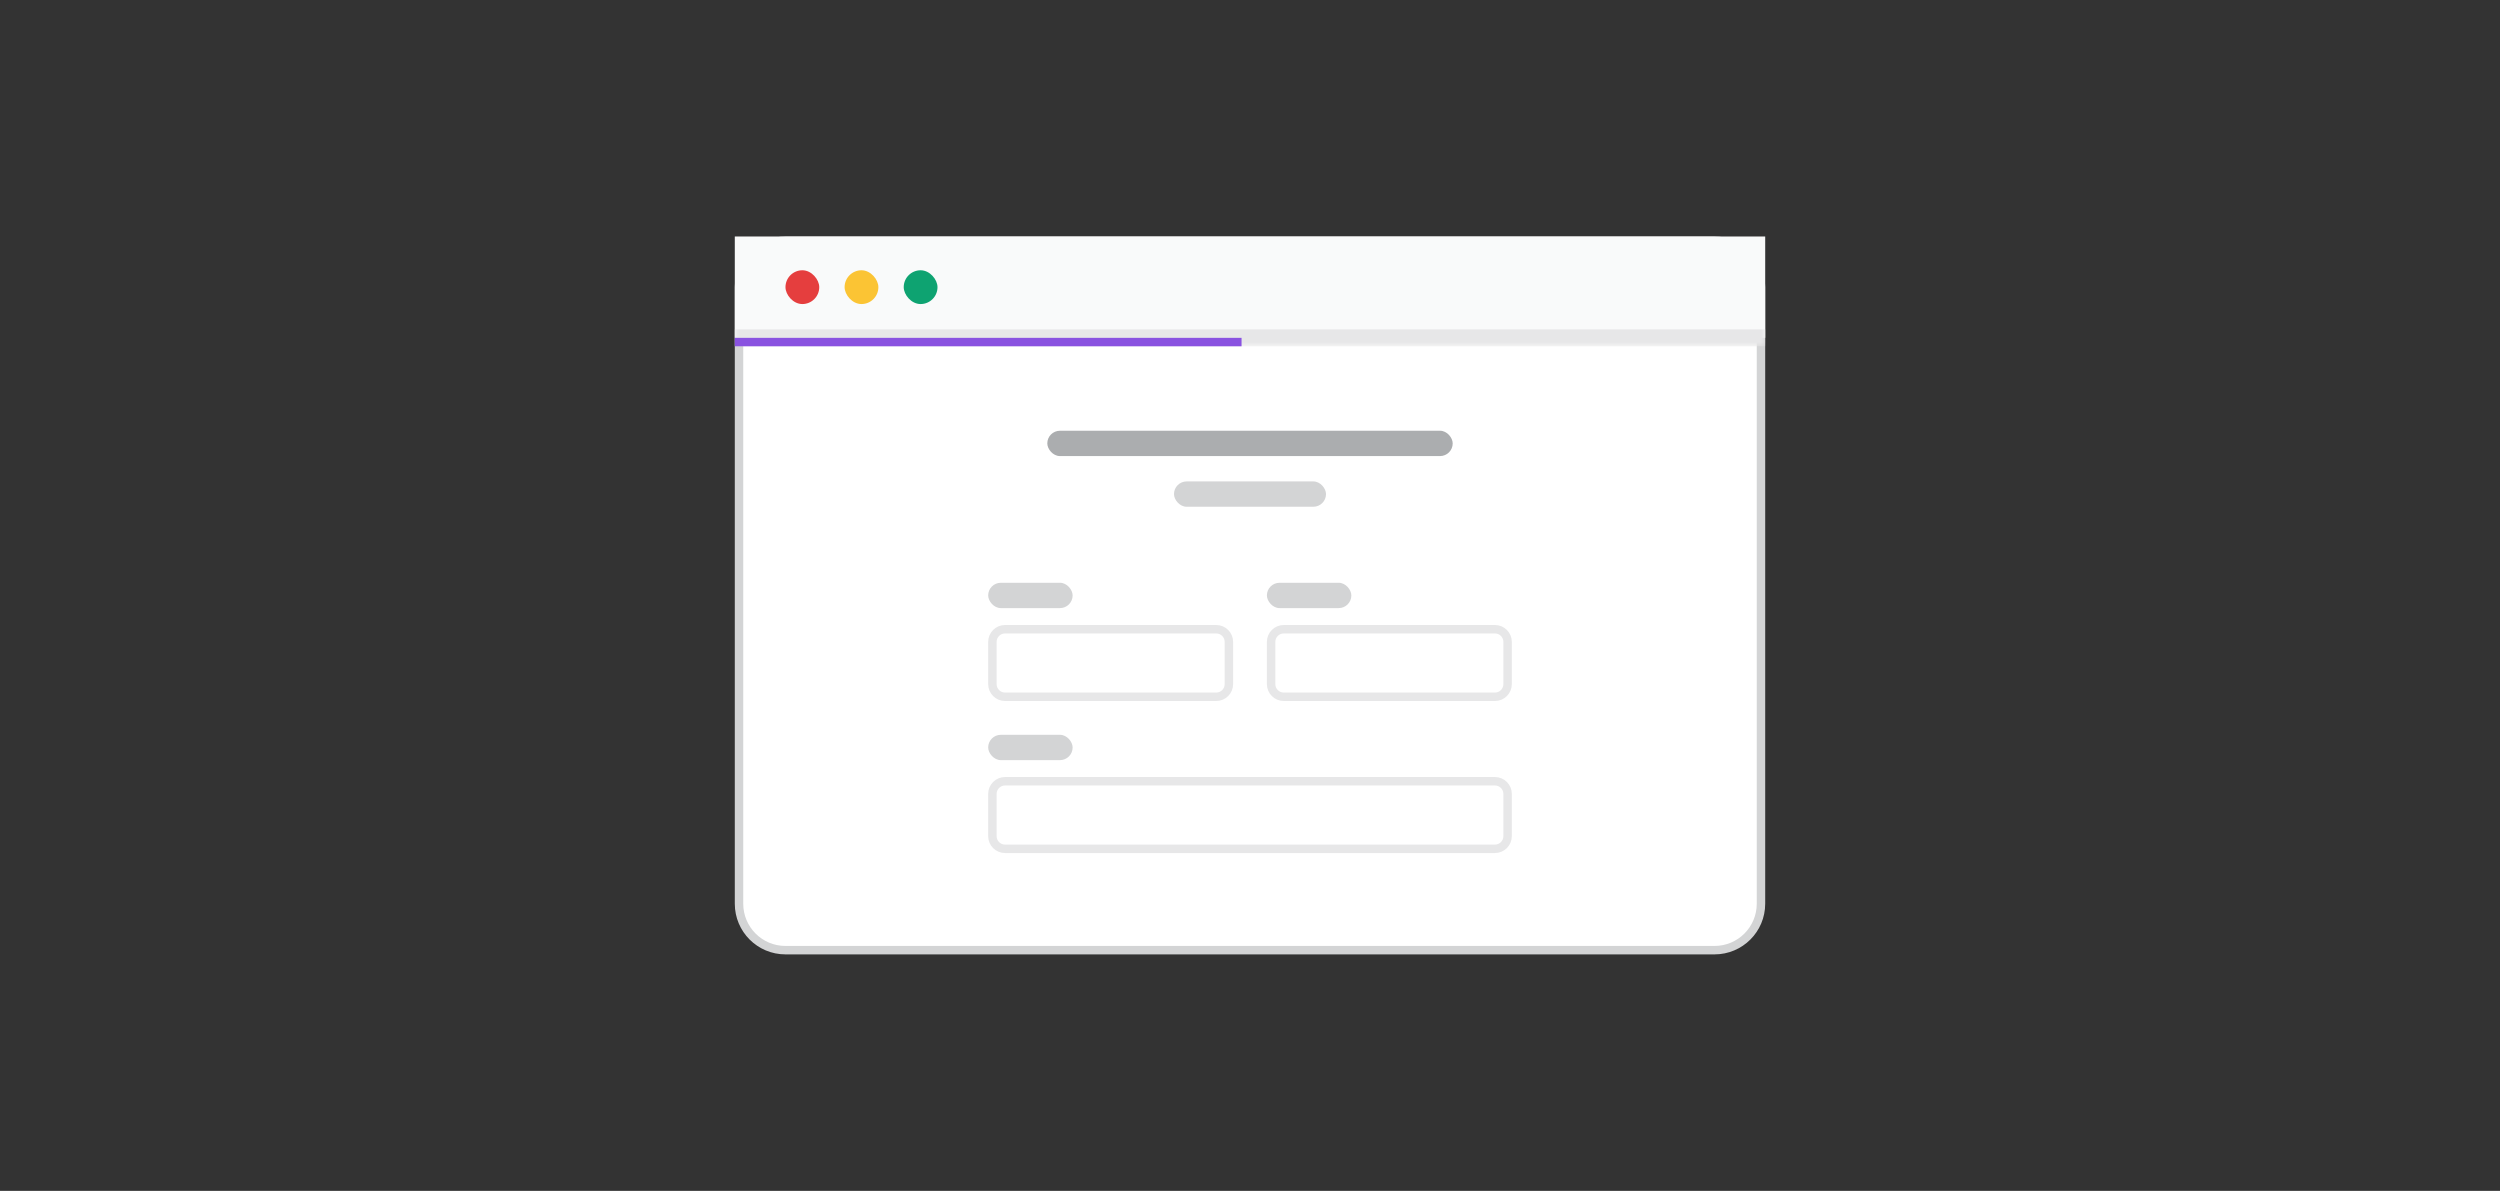 <svg width="296" height="141" viewBox="0 0 296 141" fill="none" xmlns="http://www.w3.org/2000/svg">
<rect x="0" y="0" width="296" height="141" fill="#333333" stroke="none"/>
<path d="M87.5 34C87.5 30.962 89.962 28.5 93 28.5H203C206.038 28.5 208.5 30.962 208.5 34V107C208.5 110.038 206.038 112.5 203 112.5H93C89.962 112.5 87.5 110.038 87.5 107V34Z" fill="white"/>
<path d="M87.5 34C87.5 30.962 89.962 28.5 93 28.5H203C206.038 28.5 208.5 30.962 208.5 34V107C208.5 110.038 206.038 112.5 203 112.5H93C89.962 112.5 87.5 110.038 87.5 107V34Z" stroke="#D3D4D5"/>
<mask id="path-2-outside-1_107_6791" maskUnits="userSpaceOnUse" x="87" y="28" width="122" height="13" fill="black">
<rect fill="white" x="87" y="28" width="122" height="13"/>
<path d="M87 28H209V40H87V28Z"/>
</mask>
<path d="M87 28H209V40H87V28Z" fill="#F9FAFA"/>
<path d="M209 39H87V41H209V39Z" fill="#E7E7E8" mask="url(#path-2-outside-1_107_6791)"/>
<rect x="93" y="32" width="4" height="4" rx="2" fill="#E53E3E"/>
<rect x="100" y="32" width="4" height="4" rx="2" fill="#FBC434"/>
<rect x="107" y="32" width="4" height="4" rx="2" fill="#0EA371"/>
<path fill-rule="evenodd" clip-rule="evenodd" d="M147 41H87V40H147V41Z" fill="#8952E0"/>
<rect x="124" y="51" width="48" height="3" rx="1.5" fill="#ABADAF"/>
<rect x="139" y="57" width="18" height="3" rx="1.5" fill="#D3D4D5"/>
<rect x="117" y="69" width="10" height="3" rx="1.5" fill="#D3D4D5"/>
<path d="M117.5 76C117.5 75.172 118.172 74.5 119 74.5H144C144.828 74.5 145.5 75.172 145.5 76V81C145.5 81.828 144.828 82.5 144 82.5H119C118.172 82.5 117.5 81.828 117.5 81V76Z" fill="white"/>
<path d="M117.5 76C117.5 75.172 118.172 74.5 119 74.5H144C144.828 74.5 145.5 75.172 145.5 76V81C145.5 81.828 144.828 82.5 144 82.5H119C118.172 82.5 117.5 81.828 117.5 81V76Z" stroke="#E7E7E8"/>
<rect x="150" y="69" width="10" height="3" rx="1.5" fill="#D3D4D5"/>
<path d="M150.5 76C150.5 75.172 151.172 74.5 152 74.5H177C177.828 74.5 178.5 75.172 178.5 76V81C178.5 81.828 177.828 82.5 177 82.5H152C151.172 82.5 150.5 81.828 150.5 81V76Z" fill="white"/>
<path d="M150.5 76C150.5 75.172 151.172 74.5 152 74.5H177C177.828 74.5 178.5 75.172 178.5 76V81C178.5 81.828 177.828 82.5 177 82.5H152C151.172 82.5 150.5 81.828 150.5 81V76Z" stroke="#E7E7E8"/>
<rect x="117" y="87" width="10" height="3" rx="1.5" fill="#D3D4D5"/>
<path d="M117.5 94C117.5 93.172 118.172 92.5 119 92.5H177C177.828 92.5 178.5 93.172 178.5 94V99C178.5 99.828 177.828 100.5 177 100.5H119C118.172 100.5 117.5 99.828 117.5 99V94Z" fill="white"/>
<path d="M117.5 94C117.5 93.172 118.172 92.5 119 92.5H177C177.828 92.5 178.5 93.172 178.5 94V99C178.5 99.828 177.828 100.5 177 100.5H119C118.172 100.5 117.5 99.828 117.5 99V94Z" stroke="#E7E7E8"/>
</svg>
